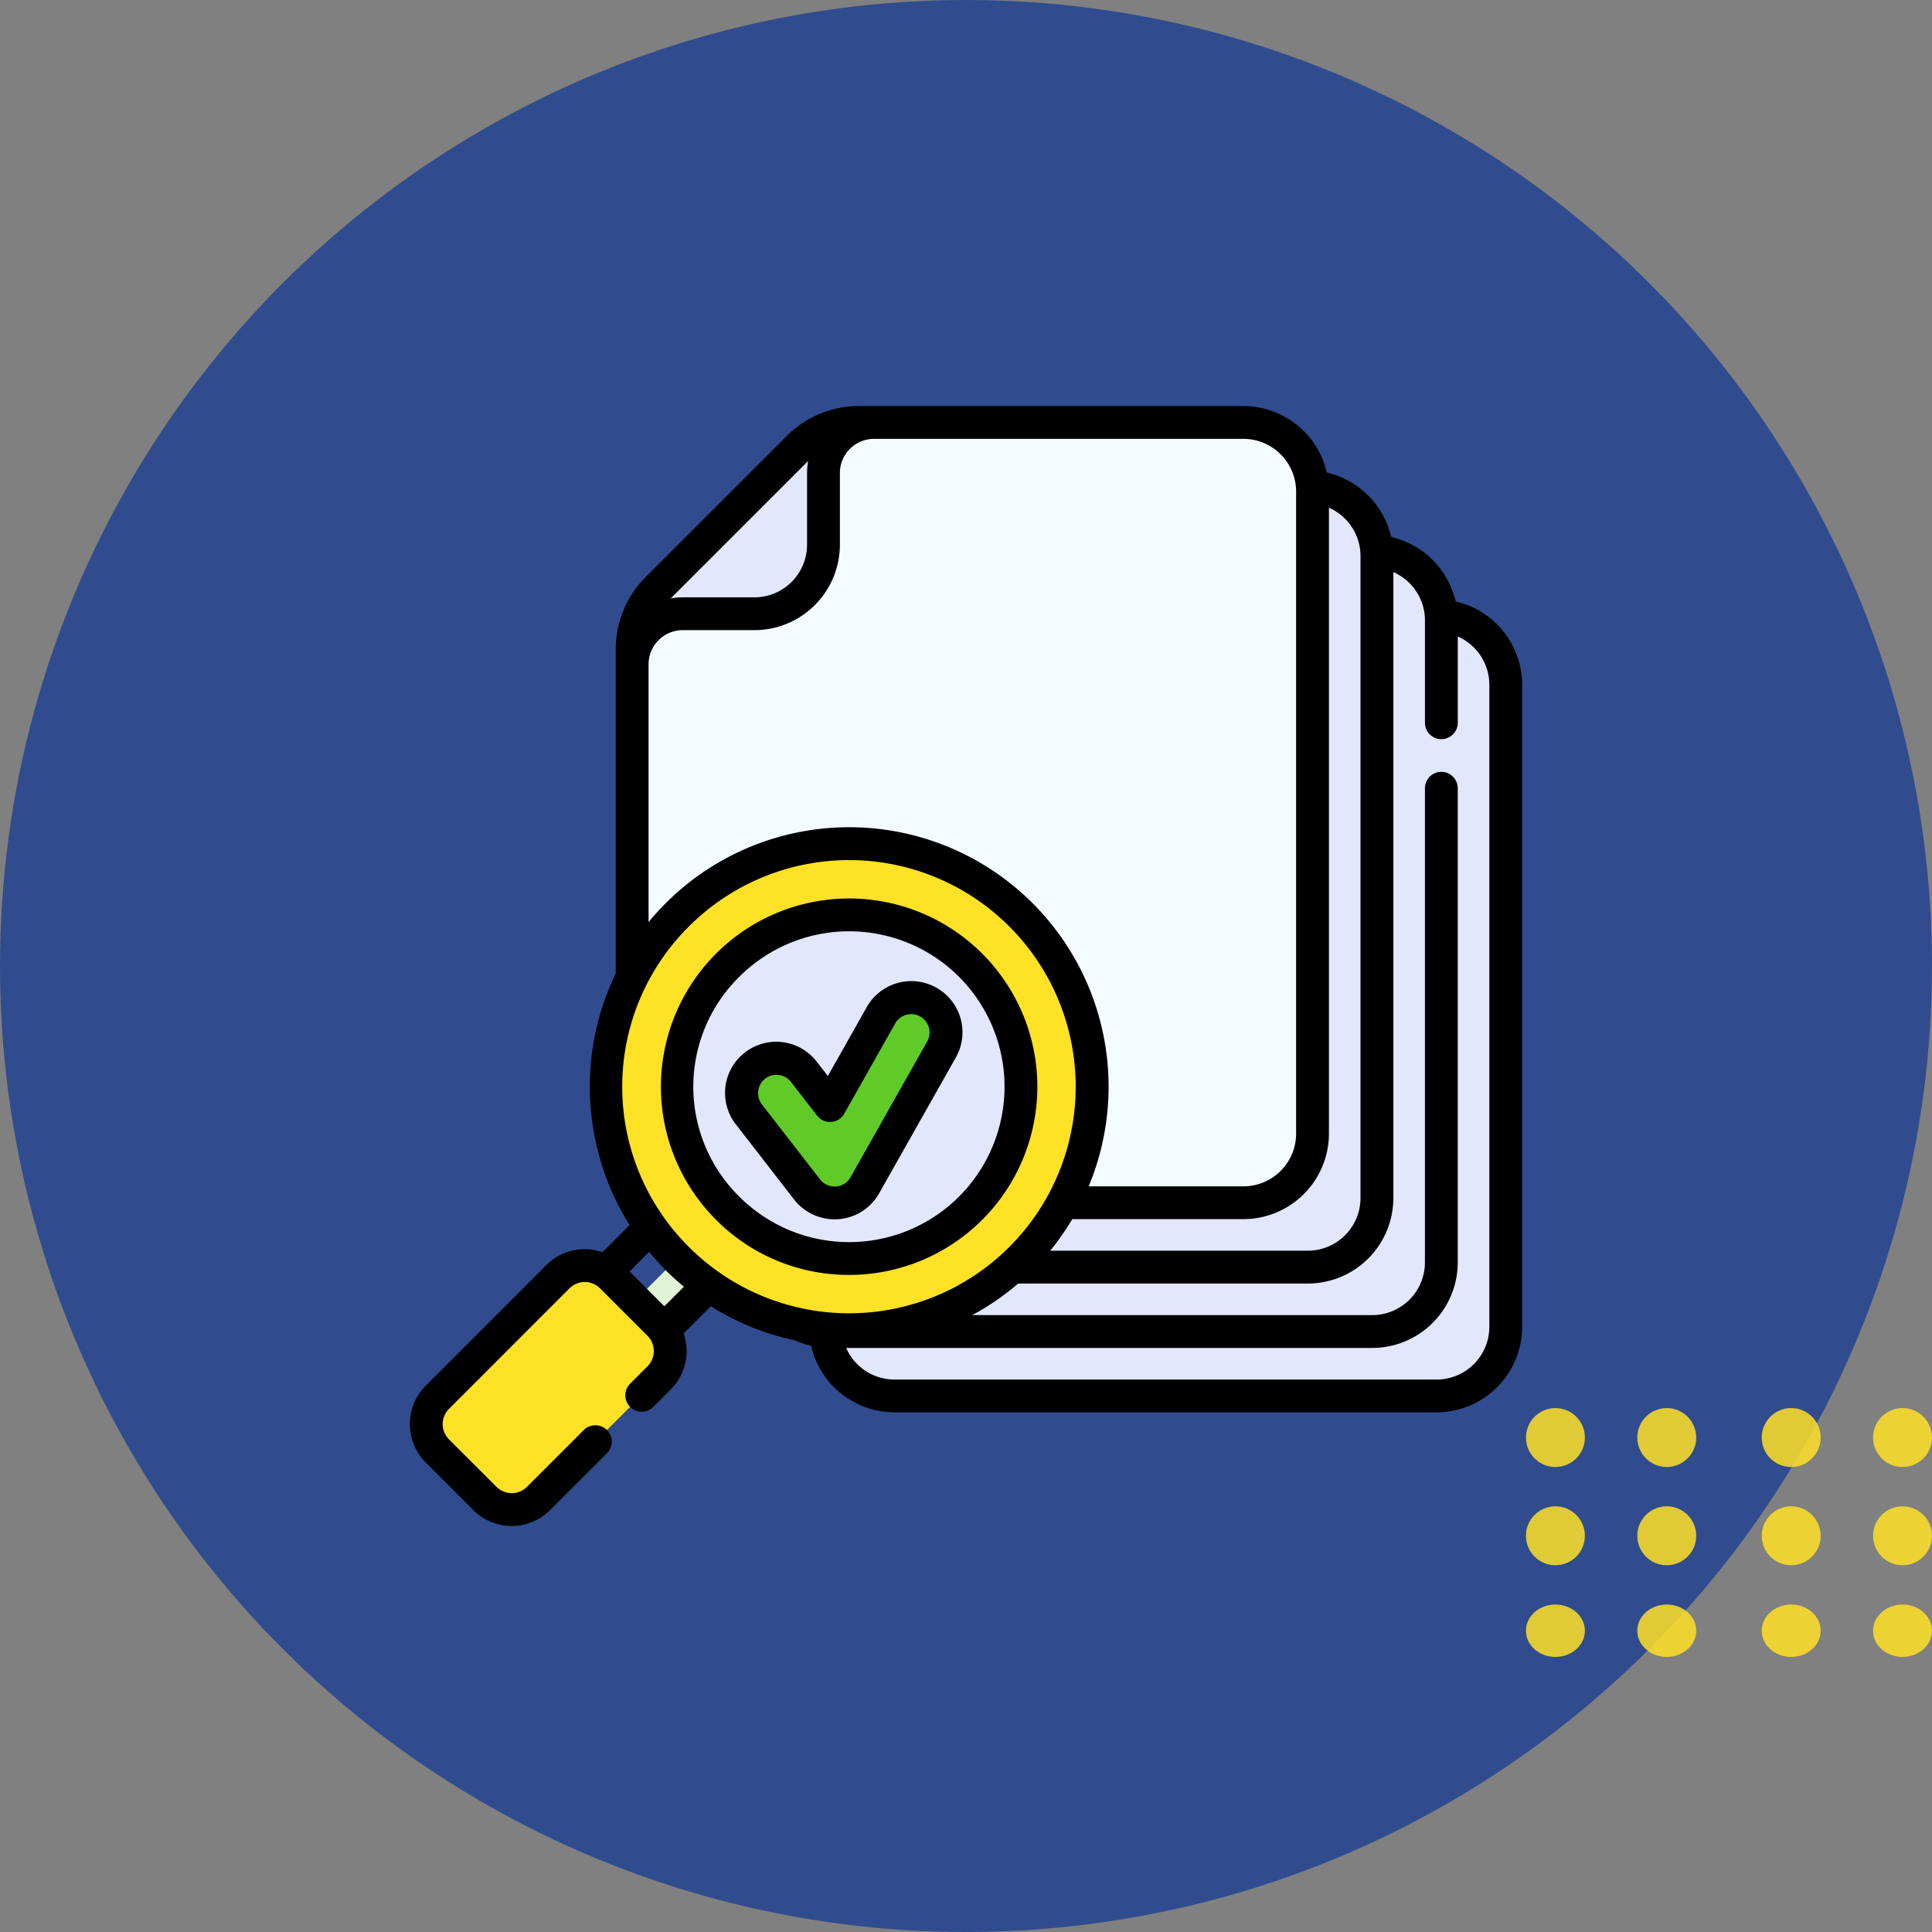 <svg xmlns="http://www.w3.org/2000/svg" xmlns:xlink="http://www.w3.org/1999/xlink" width="295" height="295" viewBox="0 0 295 295">
  <rect x="0" y="0" width="295" height="295" fill="#808080" stroke="none"/>
  <defs>
    <clipPath id="clip-path">
      <rect id="Rectangle_377423" data-name="Rectangle 377423" width="171" height="171" fill="#fff"/>
    </clipPath>
  </defs>
  <g id="Group_1072106" data-name="Group 1072106" transform="translate(-1020 -3588)">
    <circle id="Ellipse_5864" data-name="Ellipse 5864" cx="147.5" cy="147.5" r="147.5" transform="translate(1020 3588)" fill="#304c8e"/>
    <g id="audit_1" data-name="audit 1" transform="translate(1082 3650)" clip-path="url(#clip-path)">
      <path id="Path_612133" data-name="Path 612133" d="M64.03,66.678V140.6a10.548,10.548,0,0,0,10.549,10.548h82.785A10.548,10.548,0,0,0,167.913,140.6V42.555a10.549,10.549,0,0,0-10.549-10.549H98.7a13.185,13.185,0,0,0-9.323,3.862L67.892,57.355A13.185,13.185,0,0,0,64.03,66.678Z" fill="#e2e7fe"/>
      <path id="Path_612134" data-name="Path 612134" d="M54.2,56.844v73.92a10.548,10.548,0,0,0,10.548,10.548H147.53a10.548,10.548,0,0,0,10.549-10.548V32.721A10.549,10.549,0,0,0,147.53,22.173H88.868a13.185,13.185,0,0,0-9.323,3.862L58.058,47.521A13.187,13.187,0,0,0,54.2,56.844Z" fill="#e2e7fe"/>
      <path id="Path_612135" data-name="Path 612135" d="M44.362,47.01v73.92a10.548,10.548,0,0,0,10.549,10.548H137.7a10.548,10.548,0,0,0,10.548-10.548V22.887A10.548,10.548,0,0,0,137.7,12.339H79.034A13.185,13.185,0,0,0,69.711,16.2L48.224,37.687A13.185,13.185,0,0,0,44.362,47.01Z" fill="#e2e7fe"/>
      <path id="Path_612136" data-name="Path 612136" d="M34.529,37.176V111.1a10.548,10.548,0,0,0,10.549,10.548h82.786A10.547,10.547,0,0,0,138.411,111.1V13.053A10.548,10.548,0,0,0,127.863,2.5H69.2a13.185,13.185,0,0,0-9.323,3.862L38.39,27.853A13.185,13.185,0,0,0,34.529,37.176Z" fill="#f4fbff"/>
      <path id="Path_612137" data-name="Path 612137" d="M34.528,37.178v2.251a7.715,7.715,0,0,1,7.714-7.714H53.19A10.548,10.548,0,0,0,63.738,21.167V10.219A7.715,7.715,0,0,1,71.452,2.5H69.2a13.2,13.2,0,0,0-9.325,3.862L38.391,27.853A13.2,13.2,0,0,0,34.528,37.178Z" fill="#e2e7fe"/>
      <path id="Path_612138" data-name="Path 612138" d="M41.811,120.916l8.852,8.852L30.155,150.276,21.3,141.424Z" fill="#e1f5d6"/>
      <path id="Path_612139" data-name="Path 612139" d="M41.811,120.916l4.426,4.426L25.728,145.851,21.3,141.424Z" fill="#304c8e"/>
      <path id="Path_612140" data-name="Path 612140" d="M67.656,141.04a37.109,37.109,0,1,0-37.109-37.109A37.109,37.109,0,0,0,67.656,141.04Z" fill="#ffe126"/>
      <path id="Path_612141" data-name="Path 612141" d="M43.723,132.292q-1.188-1-2.308-2.121A37.109,37.109,0,0,1,93.9,77.69Q95.014,78.809,96.018,80a37.11,37.11,0,0,0-52.294,52.294Z" fill="#ffe126"/>
      <path id="Path_612142" data-name="Path 612142" d="M67.656,130.164a26.234,26.234,0,1,0-26.234-26.233A26.233,26.233,0,0,0,67.656,130.164Z" fill="#e2e7fe"/>
      <path id="Path_612143" data-name="Path 612143" d="M53.172,125.808A26.234,26.234,0,1,1,89.535,89.445a26.239,26.239,0,0,0-36.363,36.363Z" fill="#e2e7fe"/>
      <path id="Path_612144" data-name="Path 612144" d="M12.04,166.8l-7.257-7.257a5.792,5.792,0,0,1,0-8.191l18.411-18.411a5.793,5.793,0,0,1,8.191,0l7.257,7.258a5.792,5.792,0,0,1,0,8.191L20.231,166.8A5.791,5.791,0,0,1,12.04,166.8Z" fill="#ffe126"/>
      <path id="Path_612145" data-name="Path 612145" d="M10.1,164.857l-5.312-5.311a5.791,5.791,0,0,1,0-8.192l18.41-18.41a5.79,5.79,0,0,1,8.192,0l5.311,5.311a5.79,5.79,0,0,0-8.191,0L10.1,156.666A5.79,5.79,0,0,0,10.1,164.857Z" fill="#ffe126"/>
      <path id="Path_612146" data-name="Path 612146" d="M65.43,121.677a5.309,5.309,0,0,1-4.195-2.055L52.36,108.173a5.308,5.308,0,1,1,8.39-6.5l3.984,5.139L72.51,93.04a5.308,5.308,0,0,1,9.244,5.221l-11.7,20.719a5.311,5.311,0,0,1-4.236,2.684C65.687,121.673,65.558,121.677,65.43,121.677Z" fill="#60cb28"/>
      <path id="Path_612147" data-name="Path 612147" d="M160.256,29.828a13.1,13.1,0,0,0-9.835-9.833,13.1,13.1,0,0,0-9.832-9.834A13.08,13.08,0,0,0,127.863,0H69.2A15.583,15.583,0,0,0,58.1,4.595c-.026.025-.05.052-.075.078L36.613,26.082a15.607,15.607,0,0,0-4.593,11.1V86.627a39.769,39.769,0,0,0,2.117,38.425L29.985,129.2a8.3,8.3,0,0,0-8.564,1.968L3.012,149.584a8.3,8.3,0,0,0,0,11.732l7.258,7.258a8.3,8.3,0,0,0,11.732,0l8.674-8.67a2.5,2.5,0,1,0-3.542-3.543l-8.674,8.671a3.291,3.291,0,0,1-4.647,0l-7.258-7.258a3.286,3.286,0,0,1,0-4.647l18.41-18.413a3.294,3.294,0,0,1,4.65,0l7.257,7.256a3.3,3.3,0,0,1,0,4.652l-2.655,2.655a2.505,2.505,0,1,0,3.543,3.543l2.655-2.656a8.3,8.3,0,0,0,1.968-8.563l4.153-4.153a39.414,39.414,0,0,0,12.815,5.2,12.948,12.948,0,0,0,2.5.846,13.084,13.084,0,0,0,12.728,10.156h82.787A13.069,13.069,0,0,0,170.417,140.6V42.554A13.081,13.081,0,0,0,160.256,29.828ZM140.916,111.1V15.521a8.066,8.066,0,0,1,4.806,6.856c.011.155.016.322.016.511v98.043a8.052,8.052,0,0,1-8.042,8.043H98.351a39.292,39.292,0,0,0,3.373-4.823h26.139A13.07,13.07,0,0,0,140.916,111.1ZM61.4,8.386a10.24,10.24,0,0,0-.168,1.834V21.167A8.052,8.052,0,0,1,53.19,29.21H42.243a10.233,10.233,0,0,0-1.841.169ZM37.03,39.487c0-.019,0-.038,0-.058a5.215,5.215,0,0,1,5.209-5.209H53.19A13.067,13.067,0,0,0,66.243,21.167V10.219A5.215,5.215,0,0,1,71.452,5.01h56.411a8.057,8.057,0,0,1,8.026,7.534c.011.154.017.321.017.508V111.1a8.054,8.054,0,0,1-8.043,8.046H104.23A39.612,39.612,0,0,0,39.644,75.919Q38.253,77.311,37.03,78.8Zm6.157,39.975a34.6,34.6,0,1,1,0,48.937A34.492,34.492,0,0,1,43.187,79.462Zm-3.745,57.994-5.312-5.312,2.985-2.985q1.188,1.436,2.53,2.783t2.783,2.529ZM165.408,140.6a8.055,8.055,0,0,1-8.043,8.046H74.578a8.065,8.065,0,0,1-7.373-4.826h80.324a13.07,13.07,0,0,0,13.056-13.053V58.359a2.505,2.505,0,0,0-5.01,0v72.406a8.054,8.054,0,0,1-8.046,8.043H86.443a39.356,39.356,0,0,0,7.021-4.823H137.7a13.067,13.067,0,0,0,13.053-13.053V25.351a8.061,8.061,0,0,1,4.826,7.37V48.359a2.5,2.5,0,1,0,5.01,0V35.186a8.062,8.062,0,0,1,4.823,7.369V140.6Z"/>
      <path id="Path_612148" data-name="Path 612148" d="M67.655,132.67a28.739,28.739,0,1,0-20.322-8.418A28.553,28.553,0,0,0,67.655,132.67ZM50.877,87.152a23.729,23.729,0,1,1,0,33.558A23.573,23.573,0,0,1,50.877,87.152Z"/>
      <path id="Path_612154" data-name="Path 612154" d="M65.43,124.183c.189,0,.379-.007.568-.021a7.793,7.793,0,0,0,6.236-3.951l11.7-20.718a7.813,7.813,0,1,0-13.606-7.684L64.406,102.3l-1.676-2.162a7.813,7.813,0,1,0-12.349,9.574l8.875,11.449A7.867,7.867,0,0,0,65.43,124.183ZM54.837,102.705a2.788,2.788,0,0,1,1.712-.588,2.877,2.877,0,0,1,.358.023A2.786,2.786,0,0,1,58.77,103.2l3.985,5.14a2.5,2.5,0,0,0,4.161-.3l7.775-13.767a2.8,2.8,0,0,1,4.882,2.757l-11.7,20.718a2.8,2.8,0,0,1-4.656.339L54.34,106.639A2.807,2.807,0,0,1,54.837,102.705Z"/>
    </g>
    <g id="Group_1072103" data-name="Group 1072103" transform="translate(1253 3803.088)" opacity="0.85">
      <circle id="Ellipse_4752" data-name="Ellipse 4752" cx="4.5" cy="4.5" r="4.5" transform="translate(17 -0.088)" fill="#ffe126"/>
      <circle id="Ellipse_5868" data-name="Ellipse 5868" cx="4.5" cy="4.5" r="4.5" transform="translate(0 -0.088)" fill="#ffe126"/>
      <circle id="Ellipse_4757" data-name="Ellipse 4757" cx="4.5" cy="4.5" r="4.5" transform="translate(17 14.912)" fill="#ffe126"/>
      <circle id="Ellipse_5867" data-name="Ellipse 5867" cx="4.5" cy="4.5" r="4.5" transform="translate(0 14.912)" fill="#ffe126"/>
      <ellipse id="Ellipse_4760" data-name="Ellipse 4760" cx="4.5" cy="4" rx="4.5" ry="4" transform="translate(17 29.912)" fill="#ffe126"/>
      <ellipse id="Ellipse_5866" data-name="Ellipse 5866" cx="4.5" cy="4" rx="4.5" ry="4" transform="translate(0 29.912)" fill="#ffe126"/>
      <circle id="Ellipse_4753" data-name="Ellipse 4753" cx="4.5" cy="4.5" r="4.5" transform="translate(36 -0.088)" fill="#ffe126"/>
      <circle id="Ellipse_4756" data-name="Ellipse 4756" cx="4.5" cy="4.5" r="4.5" transform="translate(36 14.912)" fill="#ffe126"/>
      <ellipse id="Ellipse_4759" data-name="Ellipse 4759" cx="4.5" cy="4" rx="4.5" ry="4" transform="translate(36 29.912)" fill="#ffe126"/>
      <circle id="Ellipse_4754" data-name="Ellipse 4754" cx="4.5" cy="4.5" r="4.5" transform="translate(53 -0.088)" fill="#ffe126"/>
      <circle id="Ellipse_4755" data-name="Ellipse 4755" cx="4.5" cy="4.5" r="4.5" transform="translate(53 14.912)" fill="#ffe126"/>
      <ellipse id="Ellipse_4758" data-name="Ellipse 4758" cx="4.5" cy="4" rx="4.5" ry="4" transform="translate(53 29.912)" fill="#ffe126"/>
    </g>
  </g>
</svg>
